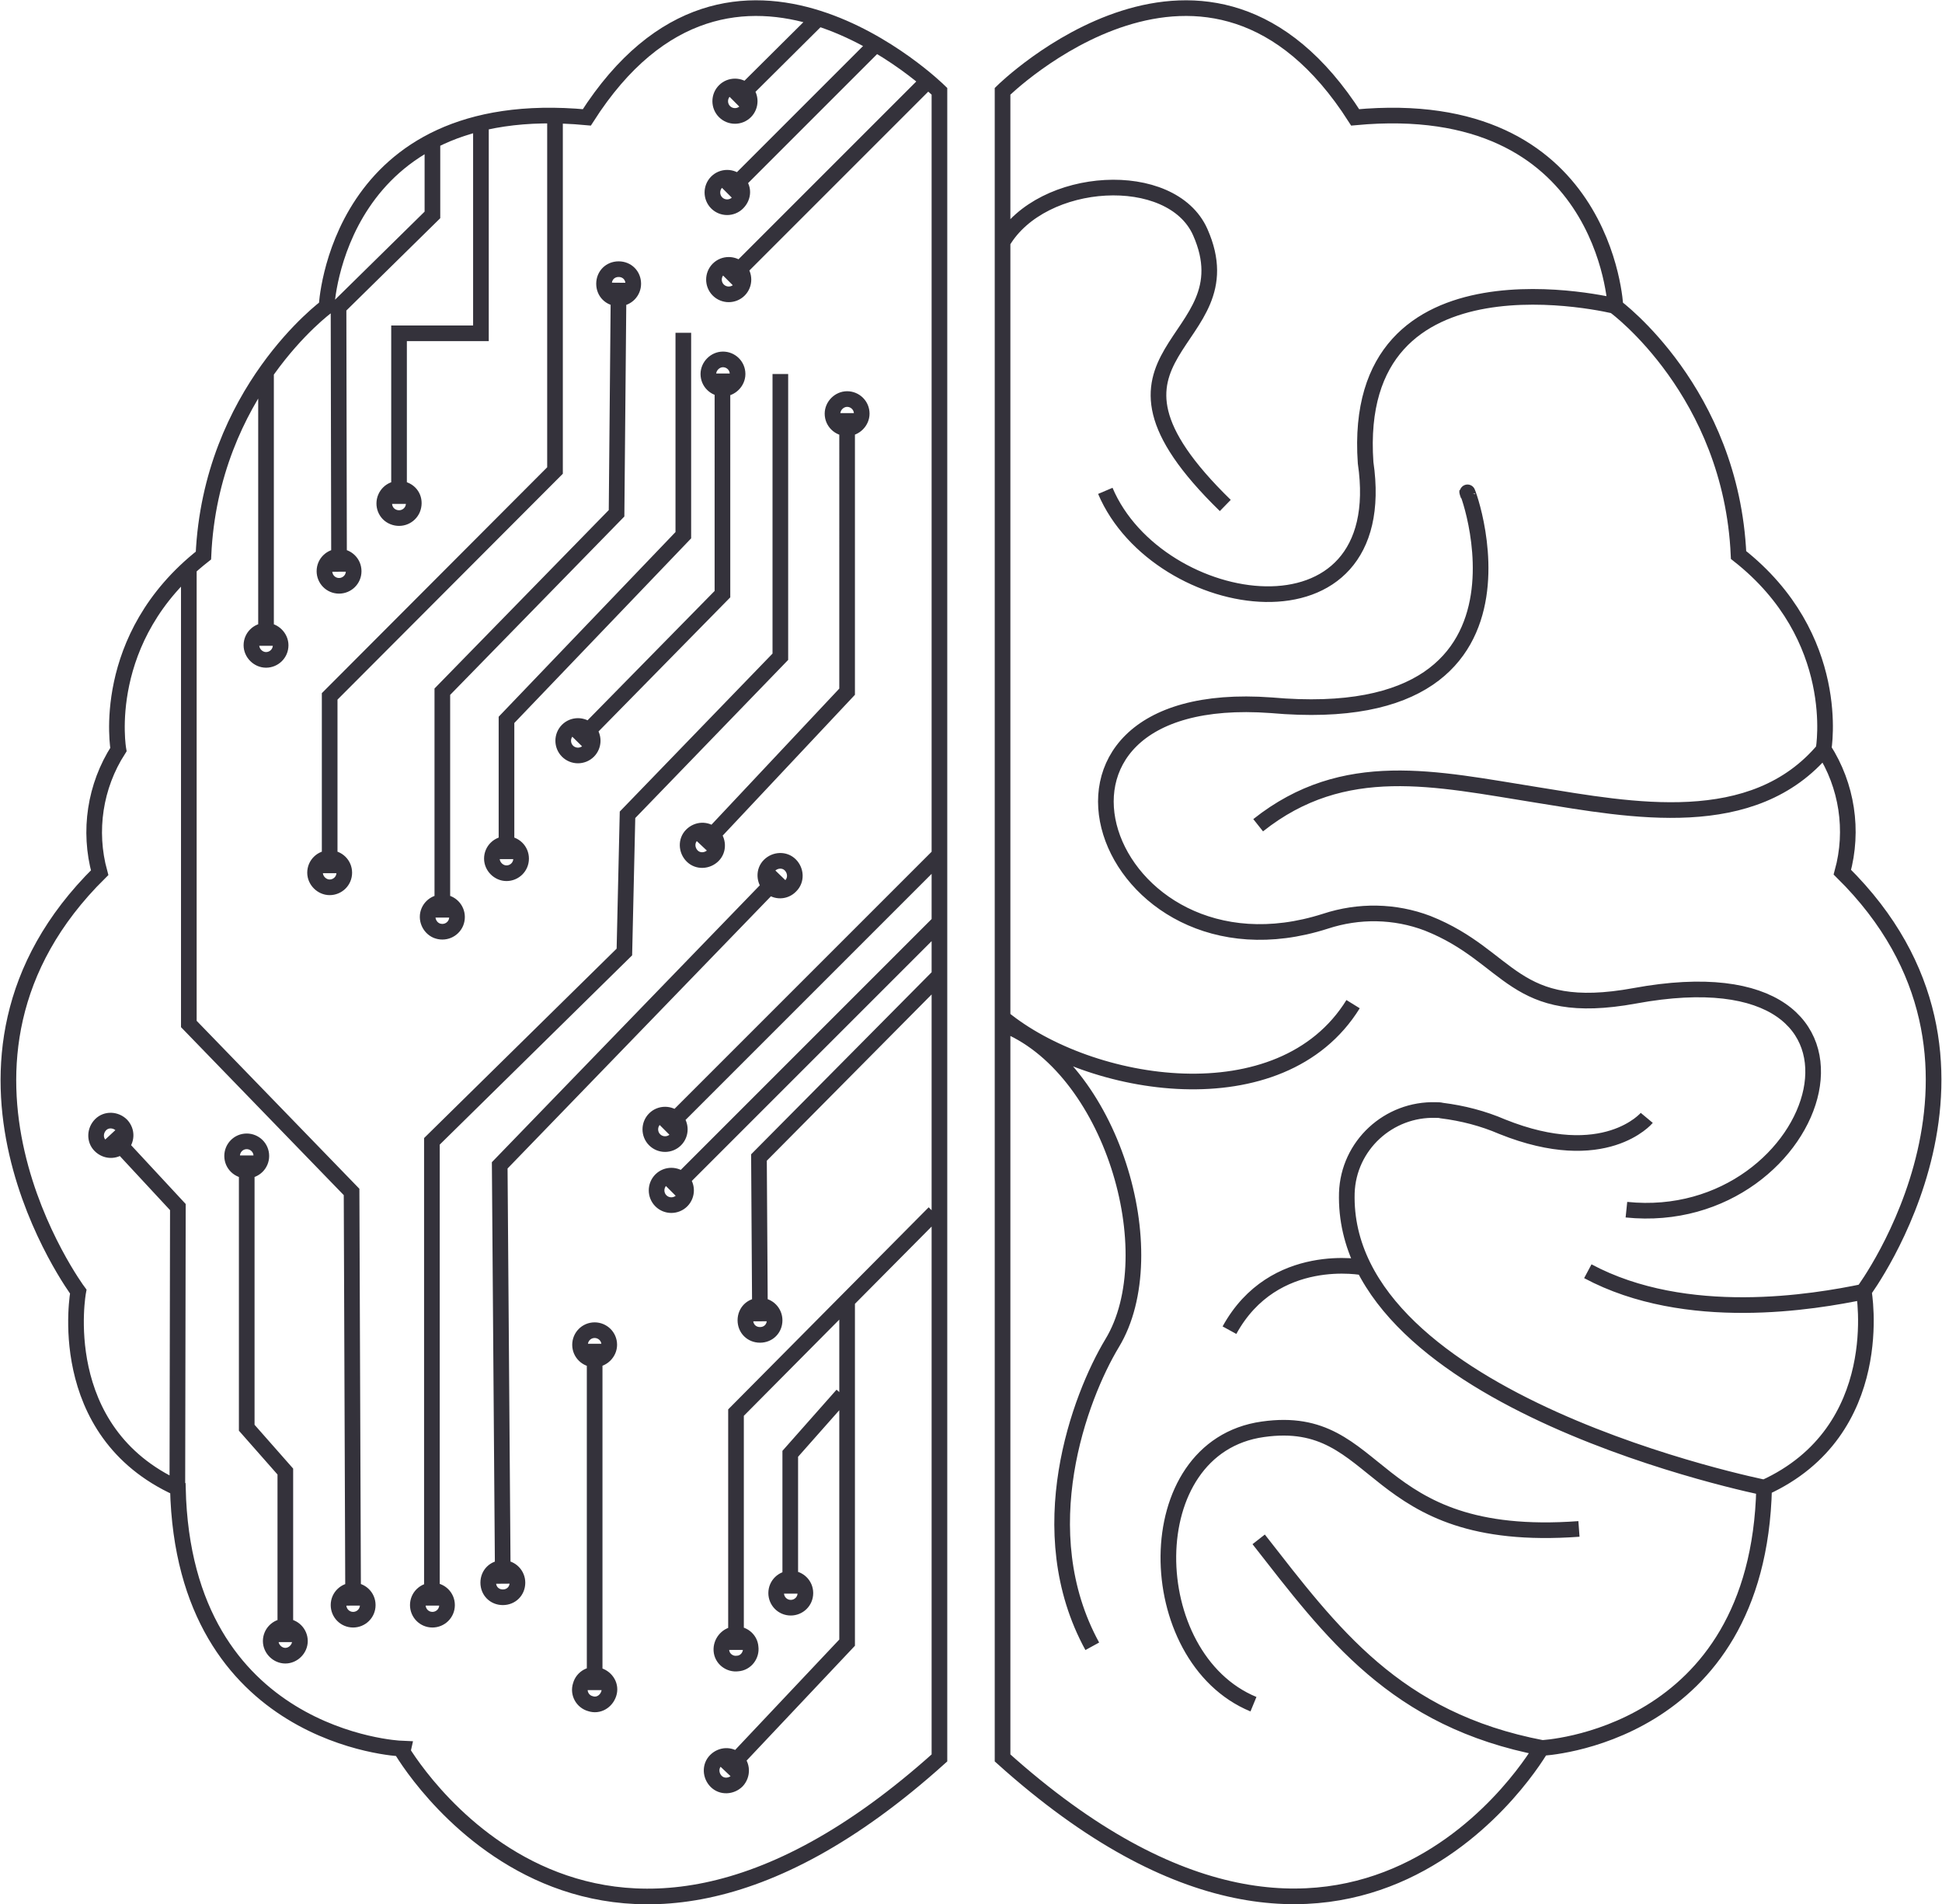 <?xml version="1.0" encoding="utf-8"?>
<!-- Generator: Adobe Illustrator 23.0.1, SVG Export Plug-In . SVG Version: 6.00 Build 0)  -->
<svg version="1.1" id="Layer_3" xmlns="http://www.w3.org/2000/svg" xmlns:xlink="http://www.w3.org/1999/xlink" x="0px" y="0px"
	 viewBox="0 0 372.3 365" style="enable-background:new 0 0 372.3 365;" xml:space="preserve">
<style type="text/css">
	.st0{fill:none;stroke:#34323B;stroke-width:3;stroke-miterlimit:10;}
</style>
<path class="st0" d="M192.2,337V17.5c0,0,39.5-39,67.6,5c48.1-4.5,49.9,36.3,49.9,36.3s22.2,16.3,23.6,47.6
	c20.1,15.8,16.3,37.2,16.3,37.2c4.5,7,5.8,15.6,3.6,23.6c36.8,36.3,4.1,80.3,4.1,80.3s4.9,26.8-19.1,37.7
	c-1.1,48.1-42.7,49.9-42.7,49.9S259.8,397.8,192.2,337z M261.5,243c0,0-17.3-3.5-25.8,12 M192.2,46.4c7.5-12.8,32.4-14.3,37.9-1.9
	c9.7,21.9-26,22.4,4.8,52.4 M349.7,143.6c-13.6,16.3-37,11.7-55,8.8c-19.5-3.1-37-7.3-53.5,5.8 M357.4,247.6c-9.6,2-34.1,6.2-53-3.9
	 M302.7,293.1c-40.9,3-37.4-22.4-60.6-19.1c-24.3,3.4-23.4,43.8-1.8,52.7 M295.7,335.1c-28.3-5.4-40.4-22.1-54.4-40 M192.2,195.1
	c16.7,13.7,53.4,19.7,67.2-2.6 M192.2,196.3c20.8,8,31.5,43.9,21,61.2c-6.2,10.3-15.9,36-3.8,58.1 M309.8,58.7c0,0-51-12.8-48,30
	c5.3,36.2-39.8,29.2-49.9,5.4 M338.4,285.2c0,0-81.3-16.2-80.2-56.5c0.3-9.1,8-16.2,17.1-15.9c0.4,0,0.7,0,1.1,0.1
	c4,0.5,7.9,1.5,11.6,3.1c19.7,7.9,27.7-1.7,27.7-1.7 M311.8,231.9c37.9,3.9,56-51,1.6-41c-23.5,4.3-23.6-7.5-39.7-13.9
	c-6.3-2.4-13.2-2.5-19.6-0.4c-42.7,13.7-63.6-45.3-10.4-41.4c58.3,5.2,35.1-47.7,37.8-40.2 M180.1,337V17.5c0,0-39.5-39-67.6,5
	c-48.1-4.5-49.9,36.3-49.9,36.3s-22.2,16.3-23.6,47.7c-20.1,15.8-16.3,37.2-16.3,37.2c-4.5,7-5.8,15.6-3.6,23.6
	c-36.8,36.3-4.1,80.3-4.1,80.3s-5,26.8,19.1,37.7c1.1,48.1,42.7,49.9,42.7,49.9S112.5,397.8,180.1,337z M139.6,53.8l38.3-38.3
	 M141.7,55.6c-1.1,1.1-2.9,1.1-4,0c-1.1-1.1-1.1-2.9,0-4c1.1-1.1,2.9-1.1,4,0C142.8,52.7,142.8,54.5,141.7,55.6
	C141.7,55.6,141.7,55.6,141.7,55.6z M127.4,216.6l52.5-52.5 M129.5,218.5c-1.1,1.1-2.9,1.1-4,0c-1.1-1.1-1.1-2.9,0-4
	c1.1-1.1,2.9-1.1,4,0C130.6,215.6,130.6,217.4,129.5,218.5C129.5,218.5,129.5,218.5,129.5,218.5z M114,324l0-66.4 M111.3,323.1
	c0.4-1.5,2-2.4,3.5-1.9s2.4,2,1.9,3.5s-2,2.4-3.5,1.9C111.7,326.2,110.8,324.6,111.3,323.1z M116.8,257.8c0-1.6-1.3-2.8-2.8-2.8
	c-1.6,0-2.8,1.3-2.8,2.8c0,1.6,1.3,2.8,2.8,2.8S116.8,259.3,116.8,257.8L116.8,257.8z M51,123.8l0-52.7 M53.8,123.7
	c0,1.6-1.3,2.8-2.8,2.8s-2.8-1.3-2.8-2.8c0-1.6,1.3-2.8,2.8-2.8S53.8,122.2,53.8,123.7L53.8,123.7z M76.5,96.6V63.9h15.7V23.5
	 M73.9,95.4c0.6-1.4,2.2-2.1,3.7-1.5s2.1,2.2,1.5,3.7c-0.6,1.4-2.2,2.1-3.7,1.5S73.3,96.8,73.9,95.4z M65,109.6l-0.1-50.7l18-17.7
	V27 M67.8,109.5c0,1.6-1.3,2.8-2.8,2.8c-1.6,0-2.8-1.3-2.8-2.8c0-1.6,1.3-2.8,2.8-2.8S67.8,107.9,67.8,109.5L67.8,109.5z
	 M128.6,228.3l51.5-51.5 M130.7,230.2c-1.1,1.1-2.9,1.1-4,0c-1.1-1.1-1.1-2.9,0-4c1.1-1.1,2.9-1.1,4,0
	C131.8,227.3,131.8,229.1,130.7,230.2C130.7,230.2,130.7,230.2,130.7,230.2z M145.7,253.3l-0.2-31.4l34.6-34.9 M148.5,253.1
	c0,1.6-1.2,2.8-2.8,2.8s-2.8-1.2-2.8-2.8c0-1.6,1.2-2.8,2.8-2.8C147.3,250.3,148.5,251.6,148.5,253.1
	C148.5,253.1,148.5,253.1,148.5,253.1z M141.1,316.3v-45.5l38-38.3 M140.8,313.3c1.5-0.2,3,0.9,3.1,2.5c0.2,1.5-0.9,3-2.5,3.1
	c-1.5,0.2-3-0.9-3.1-2.5C138.2,314.9,139.3,313.5,140.8,313.3z M139.1,339.6l23.3-24.7v-65.5 M141.3,341.4c-1.1,1.1-2.9,1.2-4,0.1
	c-1.1-1.1-1.2-2.9-0.1-4c1.1-1.1,2.8-1.2,4-0.1C142.3,338.4,142.4,340.2,141.3,341.4z M151.5,305.5v-26.8l10-11.3 M154.4,305.4
	c0,1.6-1.3,2.8-2.8,2.8c-1.6,0-2.8-1.3-2.8-2.8c0-1.6,1.3-2.8,2.8-2.8S154.4,303.8,154.4,305.4L154.4,305.4z M134.6,162.2l27.8-29.6
	V79.2 M136.7,164c-1.1,1.1-2.9,1.2-4,0.1c-1.1-1.1-1.2-2.9-0.1-4c1.1-1.1,2.8-1.2,4-0.1C137.7,161.1,137.8,162.9,136.7,164z
	 M165.2,79.3c0-1.6-1.3-2.8-2.8-2.8s-2.8,1.3-2.8,2.8c0,1.6,1.3,2.8,2.8,2.8S165.2,80.8,165.2,79.3L165.2,79.3z M110.7,142.2
	l27.8-28.3V71.6 M112.8,144c-1.1,1.1-2.9,1.1-4,0c-1.1-1.1-1.1-2.9,0-4c1.1-1.1,2.9-1.1,4,0C113.9,141.1,113.9,142.9,112.8,144
	C112.8,144,112.8,144,112.8,144z M141.4,71.7c0-1.6-1.3-2.8-2.8-2.8s-2.8,1.3-2.8,2.8c0,1.6,1.3,2.8,2.8,2.8S141.4,73.2,141.4,71.7
	L141.4,71.7z M34,285.2l0.1-53.8l-12.9-13.9 M23.3,215.7c-1.1-1.1-2.9-1.2-4-0.1s-1.2,2.9-0.1,4c1.1,1.1,2.8,1.2,4,0.1
	C24.3,218.6,24.4,216.9,23.3,215.7C23.3,215.7,23.3,215.7,23.3,215.7z M54.7,314.8v-32.7l-7.4-8.4v-52.2 M54.7,311.8
	c1.6,0,2.8,1.3,2.8,2.8s-1.3,2.8-2.8,2.8s-2.8-1.3-2.8-2.8S53.1,311.8,54.7,311.8z M50.1,221.6c0-1.6-1.3-2.8-2.8-2.8
	c-1.6,0-2.8,1.3-2.8,2.8c0,1.6,1.3,2.8,2.8,2.8S50.1,223.2,50.1,221.6L50.1,221.6z M67.7,307.8l-0.3-79.3l-31.2-32.2v-87.6
	 M70.5,307.7c0,1.6-1.3,2.8-2.8,2.8c-1.6,0-2.8-1.3-2.8-2.8c0-1.6,1.3-2.8,2.8-2.8S70.5,306.1,70.5,307.7
	C70.5,307.7,70.5,307.7,70.5,307.7z M97.1,164.7V138l33.9-35.4l0-38.8 M99.9,164.6c0,1.6-1.3,2.8-2.8,2.8s-2.8-1.3-2.8-2.8
	c0-1.6,1.3-2.8,2.8-2.8S99.9,163,99.9,164.6L99.9,164.6z M82.8,307.8v-89l36.9-36.3l0.6-26.3l29.3-30.3l0-54.2 M85.7,307.7
	c0,1.6-1.3,2.8-2.8,2.8c-1.6,0-2.8-1.3-2.8-2.8c0-1.6,1.3-2.8,2.8-2.8S85.7,306.1,85.7,307.7L85.7,307.7z M63.2,167.4v-33.9
	l43.2-43.3l0-67.1 M66,167.3c0,1.6-1.3,2.8-2.8,2.8s-2.8-1.3-2.8-2.8c0-1.6,1.3-2.8,2.8-2.8S66,165.7,66,167.3L66,167.3z
	 M84.8,175.9v-43.3l33.4-34.2l0.4-44.2 M82.2,174.7c0.6-1.4,2.2-2.1,3.7-1.5c1.4,0.6,2.1,2.2,1.5,3.7c-0.6,1.4-2.2,2.1-3.7,1.5
	C82.3,177.8,81.6,176.1,82.2,174.7z M121.4,54.4c0-1.6-1.2-2.8-2.8-2.8c-1.6,0-2.8,1.2-2.8,2.8c0,1.6,1.2,2.8,2.8,2.8
	C120.2,57.2,121.4,55.9,121.4,54.4C121.4,54.4,121.4,54.4,121.4,54.4z M96.4,303.6l-0.6-80.2l53.8-55.6 M99.2,303.4
	c0,1.6-1.2,2.8-2.8,2.8s-2.8-1.2-2.8-2.8c0-1.6,1.2-2.8,2.8-2.8C98,300.6,99.2,301.9,99.2,303.4C99.2,303.4,99.2,303.4,99.2,303.4z
	 M151.6,169.8c1.1-1.1,1-2.9-0.1-4s-2.9-1-4,0.1c-1.1,1.1-1,2.9,0.1,4C148.7,171,150.5,171,151.6,169.8z M139.4,37l28.5-28.5
	 M141.4,38.9c-1.1,1.1-2.9,1.1-4,0c-1.1-1.1-1.1-2.9,0-4c1.1-1.1,2.9-1.1,4,0C142.6,35.9,142.6,37.7,141.4,38.9
	C141.5,38.8,141.5,38.8,141.4,38.9z M140.8,19.5l16.1-16 M142.9,21.4c-1.1,1.1-2.9,1.1-4,0c-1.1-1.1-1.1-2.9,0-4
	c1.1-1.1,2.9-1.1,4,0C144,18.5,144,20.3,142.9,21.4C142.9,21.4,142.9,21.4,142.9,21.4z"/>
</svg>
